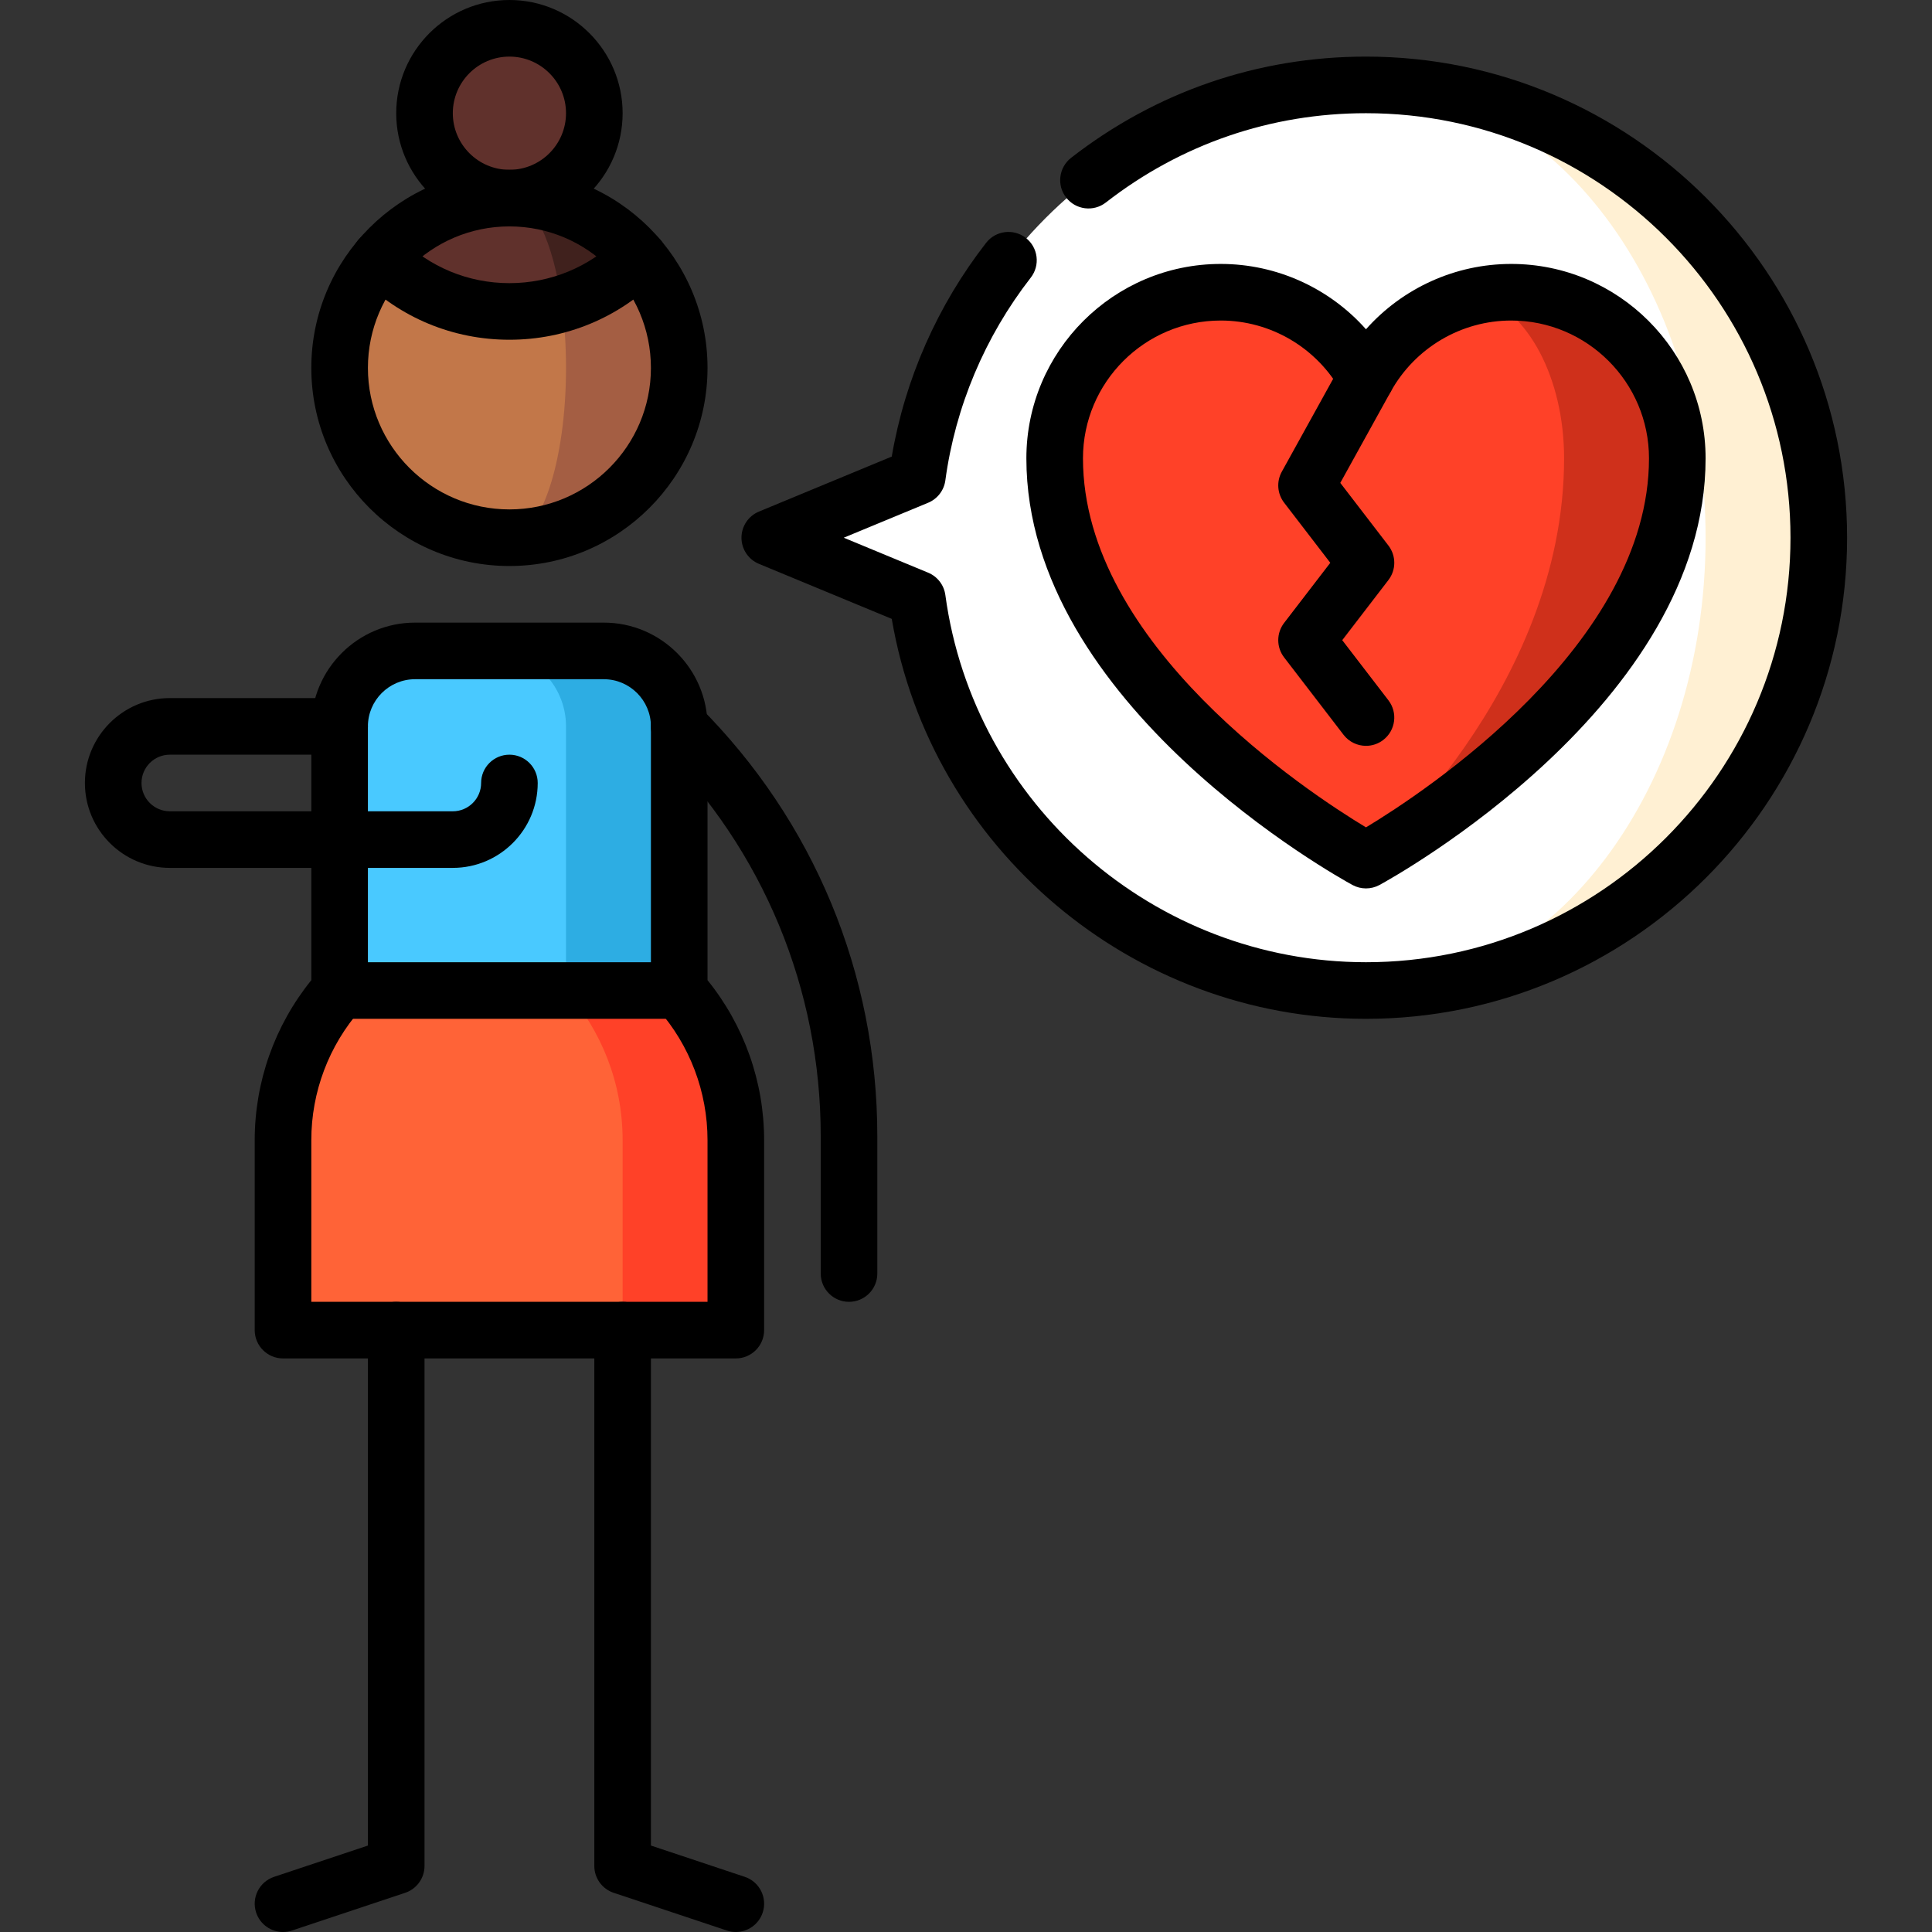 <?xml version="1.0" encoding="iso-8859-1"?>
<!-- Generator: Adobe Illustrator 19.0.0, SVG Export Plug-In . SVG Version: 6.00 Build 0)  -->
<svg version="1.1" id="Capa_1" xmlns="http://www.w3.org/2000/svg" xmlns:xlink="http://www.w3.org/1999/xlink" x="0px" y="0px"
	 viewBox="0 0 512.002 512.002" style="enable-background:new 0 0 512.002 512.002;" xml:space="preserve">
<rect x="0" y="0" width="512.002" height="512.002" fill="#333333" stroke="none"/>
<circle style="fill:#60312C;" cx="135" cy="30" r="22.5"/>
<path style="fill:#A45E43;" d="M169.256,68.335c0.01-0.01-34.255-0.005-34.255-0.005v74.17c24.85,0,45-20.15,45-45
	C180.001,86.38,175.956,76.185,169.256,68.335z"/>
<path style="fill:#C27749;" d="M148.891,80.51l-48.145-12.175c-6.7,7.85-10.745,18.045-10.745,29.165c0,24.85,20.15,45,45,45
	c8.28,0,15-20.15,15-45C150.001,91.49,149.611,85.75,148.891,80.51z"/>
<path style="fill:#40211D;" d="M135.001,52.5l13.89,28.01c7.45-2.23,14.475-6.295,20.365-12.175
	C161.006,58.645,148.721,52.5,135.001,52.5z"/>
<path style="fill:#60312C;" d="M135.001,52.5c-13.72,0-26.005,6.145-34.255,15.835c13.04,13.04,31.645,17.105,48.145,12.175
	C146.661,64.08,141.281,52.5,135.001,52.5z"/>
<path style="fill:#FFF0D3;" d="M362.001,22.5v240c66.168,0,120-53.832,120-120S428.169,22.5,362.001,22.5z"/>
<path style="fill:#FFFFFF;" d="M452.001,142.5c0-66.168-40.374-120-90-120c-60.676,0-110.971,45.269-118.903,103.806L204.001,142.5
	l39.097,16.194C251.03,217.231,301.325,262.5,362.001,262.5C411.627,262.5,452.001,208.668,452.001,142.5z"/>
<path style="fill:#2DADE3;" d="M160.001,172.5h-30v120h50v-100C180.001,181.454,171.047,172.5,160.001,172.5z"/>
<path style="fill:#49C9FF;" d="M130.001,172.5h-20c-11.046,0-20,8.954-20,20v100h60v-100
	C150.001,181.454,141.047,172.5,130.001,172.5z"/>
<path style="fill:#FF4128;" d="M180.001,262.5h-30l15,90h30v-50.335C195.001,286.954,189.33,273.075,180.001,262.5z"/>
<path style="fill:#FF6337;" d="M150.001,262.5h-60c-9.329,10.575-15,24.454-15,39.665V352.5h90v-50.335
	C165.001,286.954,159.33,273.075,150.001,262.5z"/>
<path style="fill:#CF301B;" d="M400.487,77.445c-2.921,0-5.771,0.3-8.531,0.843L362.001,227.94c0,0,82.5-44.833,82.5-106.481
	C444.501,97.15,424.795,77.445,400.487,77.445z"/>
<path style="fill:#FF4128;" d="M414.501,121.458c0-21.369-9.692-39.175-22.545-43.17c-12.902,2.541-23.774,10.718-29.955,21.868
	c-7.504-13.536-21.913-22.711-38.487-22.711c-24.308,0-44.013,19.705-44.013,44.013c0,61.648,82.5,106.481,82.5,106.481
	S414.501,183.107,414.501,121.458z"/>
<path d="M135.001,60c-16.542,0-30-13.458-30-30s13.458-30,30-30s30,13.458,30,30S151.543,60,135.001,60z M135.001,15
	c-8.271,0-15,6.729-15,15s6.729,15,15,15s15-6.729,15-15S143.272,15,135.001,15z"/>
<path d="M135.001,90.036c-14.936,0-28.984-5.823-39.557-16.397c-2.929-2.929-2.929-7.678,0-10.606c2.929-2.929,7.678-2.929,10.606,0
	c7.74,7.74,18.022,12.003,28.951,12.003s21.21-4.263,28.951-12.003c2.929-2.929,7.678-2.929,10.606,0
	c2.929,2.929,2.929,7.677,0,10.606C163.985,84.213,149.937,90.036,135.001,90.036z"/>
<path d="M135.001,150c-28.949,0-52.5-23.552-52.5-52.5s23.551-52.5,52.5-52.5s52.5,23.552,52.5,52.5S163.95,150,135.001,150z
	 M135.001,60c-20.678,0-37.5,16.823-37.5,37.5s16.822,37.5,37.5,37.5s37.5-16.823,37.5-37.5S155.679,60,135.001,60z"/>
<path d="M362.001,270c-62.045,0-115.317-45.266-125.677-105.993l-35.193-14.577c-2.803-1.161-4.63-3.896-4.63-6.929
	s1.827-5.768,4.63-6.929l35.194-14.578c3.515-20.558,12.111-40.058,25.004-56.635c2.542-3.27,7.254-3.859,10.525-1.316
	c3.27,2.543,3.859,7.255,1.316,10.525c-12.167,15.644-19.996,34.229-22.641,53.746c-0.358,2.645-2.096,4.9-4.562,5.922L223.6,142.5
	l22.368,9.265c2.466,1.021,4.204,3.277,4.562,5.922C258.047,213.165,305.97,255,362.001,255c62.033,0,112.5-50.467,112.5-112.5
	S424.034,30,362.001,30c-25.199,0-49.036,8.183-68.936,23.665c-3.269,2.544-7.981,1.955-10.525-1.314
	c-2.543-3.269-1.955-7.981,1.314-10.525C306.412,24.276,333.435,15,362.001,15c70.304,0,127.5,57.196,127.5,127.5
	S432.305,270,362.001,270z"/>
<path d="M195.002,512.002c-0.786,0-1.586-0.125-2.373-0.387l-30-10c-3.063-1.021-5.128-3.887-5.128-7.115v-142
	c0-4.142,3.358-7.5,7.5-7.5s7.5,3.358,7.5,7.5v136.594l24.872,8.291c3.93,1.31,6.053,5.557,4.744,9.487
	C201.068,510.014,198.142,512.002,195.002,512.002z"/>
<path d="M75,512.002c-3.141,0-6.066-1.987-7.114-5.13c-1.31-3.929,0.814-8.177,4.744-9.487l24.872-8.291V352.5
	c0-4.142,3.358-7.5,7.5-7.5s7.5,3.358,7.5,7.5v142c0,3.228-2.066,6.094-5.128,7.115l-30,10
	C76.586,511.877,75.786,512.002,75,512.002z"/>
<path d="M180.001,270h-90c-4.142,0-7.5-3.358-7.5-7.5s3.358-7.5,7.5-7.5h90c4.142,0,7.5,3.358,7.5,7.5S184.143,270,180.001,270z"/>
<path d="M195.001,360h-120c-4.142,0-7.5-3.358-7.5-7.5v-50.335c0-15.471,5.307-30.417,15-42.406V192.5
	c0-15.164,12.336-27.5,27.5-27.5h50c15.164,0,27.5,12.336,27.5,27.5v67.259c9.693,11.989,15,26.935,15,42.406V352.5
	C202.501,356.642,199.143,360,195.001,360z M82.501,345h105v-42.835c0-12.785-4.661-25.109-13.125-34.704
	c-1.208-1.37-1.875-3.134-1.875-4.961v-70c0-6.893-5.607-12.5-12.5-12.5h-50c-6.893,0-12.5,5.607-12.5,12.5v70
	c0,1.827-0.667,3.591-1.875,4.961c-8.463,9.594-13.125,21.919-13.125,34.704C82.501,302.165,82.501,345,82.501,345z"/>
<path d="M225.001,345c-4.142,0-7.5-3.358-7.5-7.5v-36.362c0-39.035-15.202-75.733-42.803-103.335c-2.929-2.929-2.929-7.678,0-10.606
	c2.929-2.929,7.678-2.929,10.606,0c30.435,30.435,47.196,70.9,47.197,113.942V337.5C232.501,341.642,229.143,345,225.001,345z"/>
<path d="M362.001,235.439c-1.232,0-2.464-0.303-3.581-0.91c-3.529-1.917-86.419-47.714-86.419-113.071
	c0-28.405,23.109-51.513,51.513-51.513c14.866,0,28.823,6.437,38.487,17.313c9.664-10.876,23.621-17.313,38.486-17.313
	c28.405,0,51.514,23.109,51.514,51.513c0,65.357-82.89,111.153-86.419,113.071C364.465,235.136,363.233,235.439,362.001,235.439z
	 M323.514,84.945c-20.133,0-36.513,16.38-36.513,36.513c0,49.386,59.608,88.523,75,97.803c15.392-9.28,75-48.417,75-97.803
	c0-20.134-16.38-36.513-36.514-36.513c-13.249,0-25.482,7.222-31.927,18.847c-1.322,2.384-3.833,3.864-6.56,3.864
	s-5.238-1.479-6.56-3.864C348.997,92.167,336.763,84.945,323.514,84.945z"/>
<path d="M362.006,197.656c-2.251,0-4.476-1.009-5.953-2.932l-15.75-20.503c-2.07-2.694-2.07-6.443,0-9.138l12.24-15.935
	l-12.24-15.935c-1.818-2.367-2.06-5.586-0.616-8.198l15.75-28.489c2.005-3.625,6.568-4.939,10.193-2.935
	c3.625,2.004,4.939,6.567,2.935,10.192l-13.373,24.189l12.756,16.607c2.07,2.694,2.07,6.443,0,9.138l-12.24,15.935l12.24,15.935
	c2.523,3.285,1.906,7.993-1.379,10.517C365.208,197.15,363.601,197.656,362.006,197.656z"/>
<path d="M120.001,230h-75c-12.407,0-22.5-10.094-22.5-22.5s10.093-22.5,22.5-22.5h45c4.142,0,7.5,3.358,7.5,7.5s-3.358,7.5-7.5,7.5
	h-45c-4.136,0-7.5,3.365-7.5,7.5s3.364,7.5,7.5,7.5h75c4.136,0,7.5-3.365,7.5-7.5c0-4.142,3.358-7.5,7.5-7.5s7.5,3.358,7.5,7.5
	C142.501,219.906,132.408,230,120.001,230z"/>
<g>
</g>
<g>
</g>
<g>
</g>
<g>
</g>
<g>
</g>
<g>
</g>
<g>
</g>
<g>
</g>
<g>
</g>
<g>
</g>
<g>
</g>
<g>
</g>
<g>
</g>
<g>
</g>
<g>
</g>
</svg>
